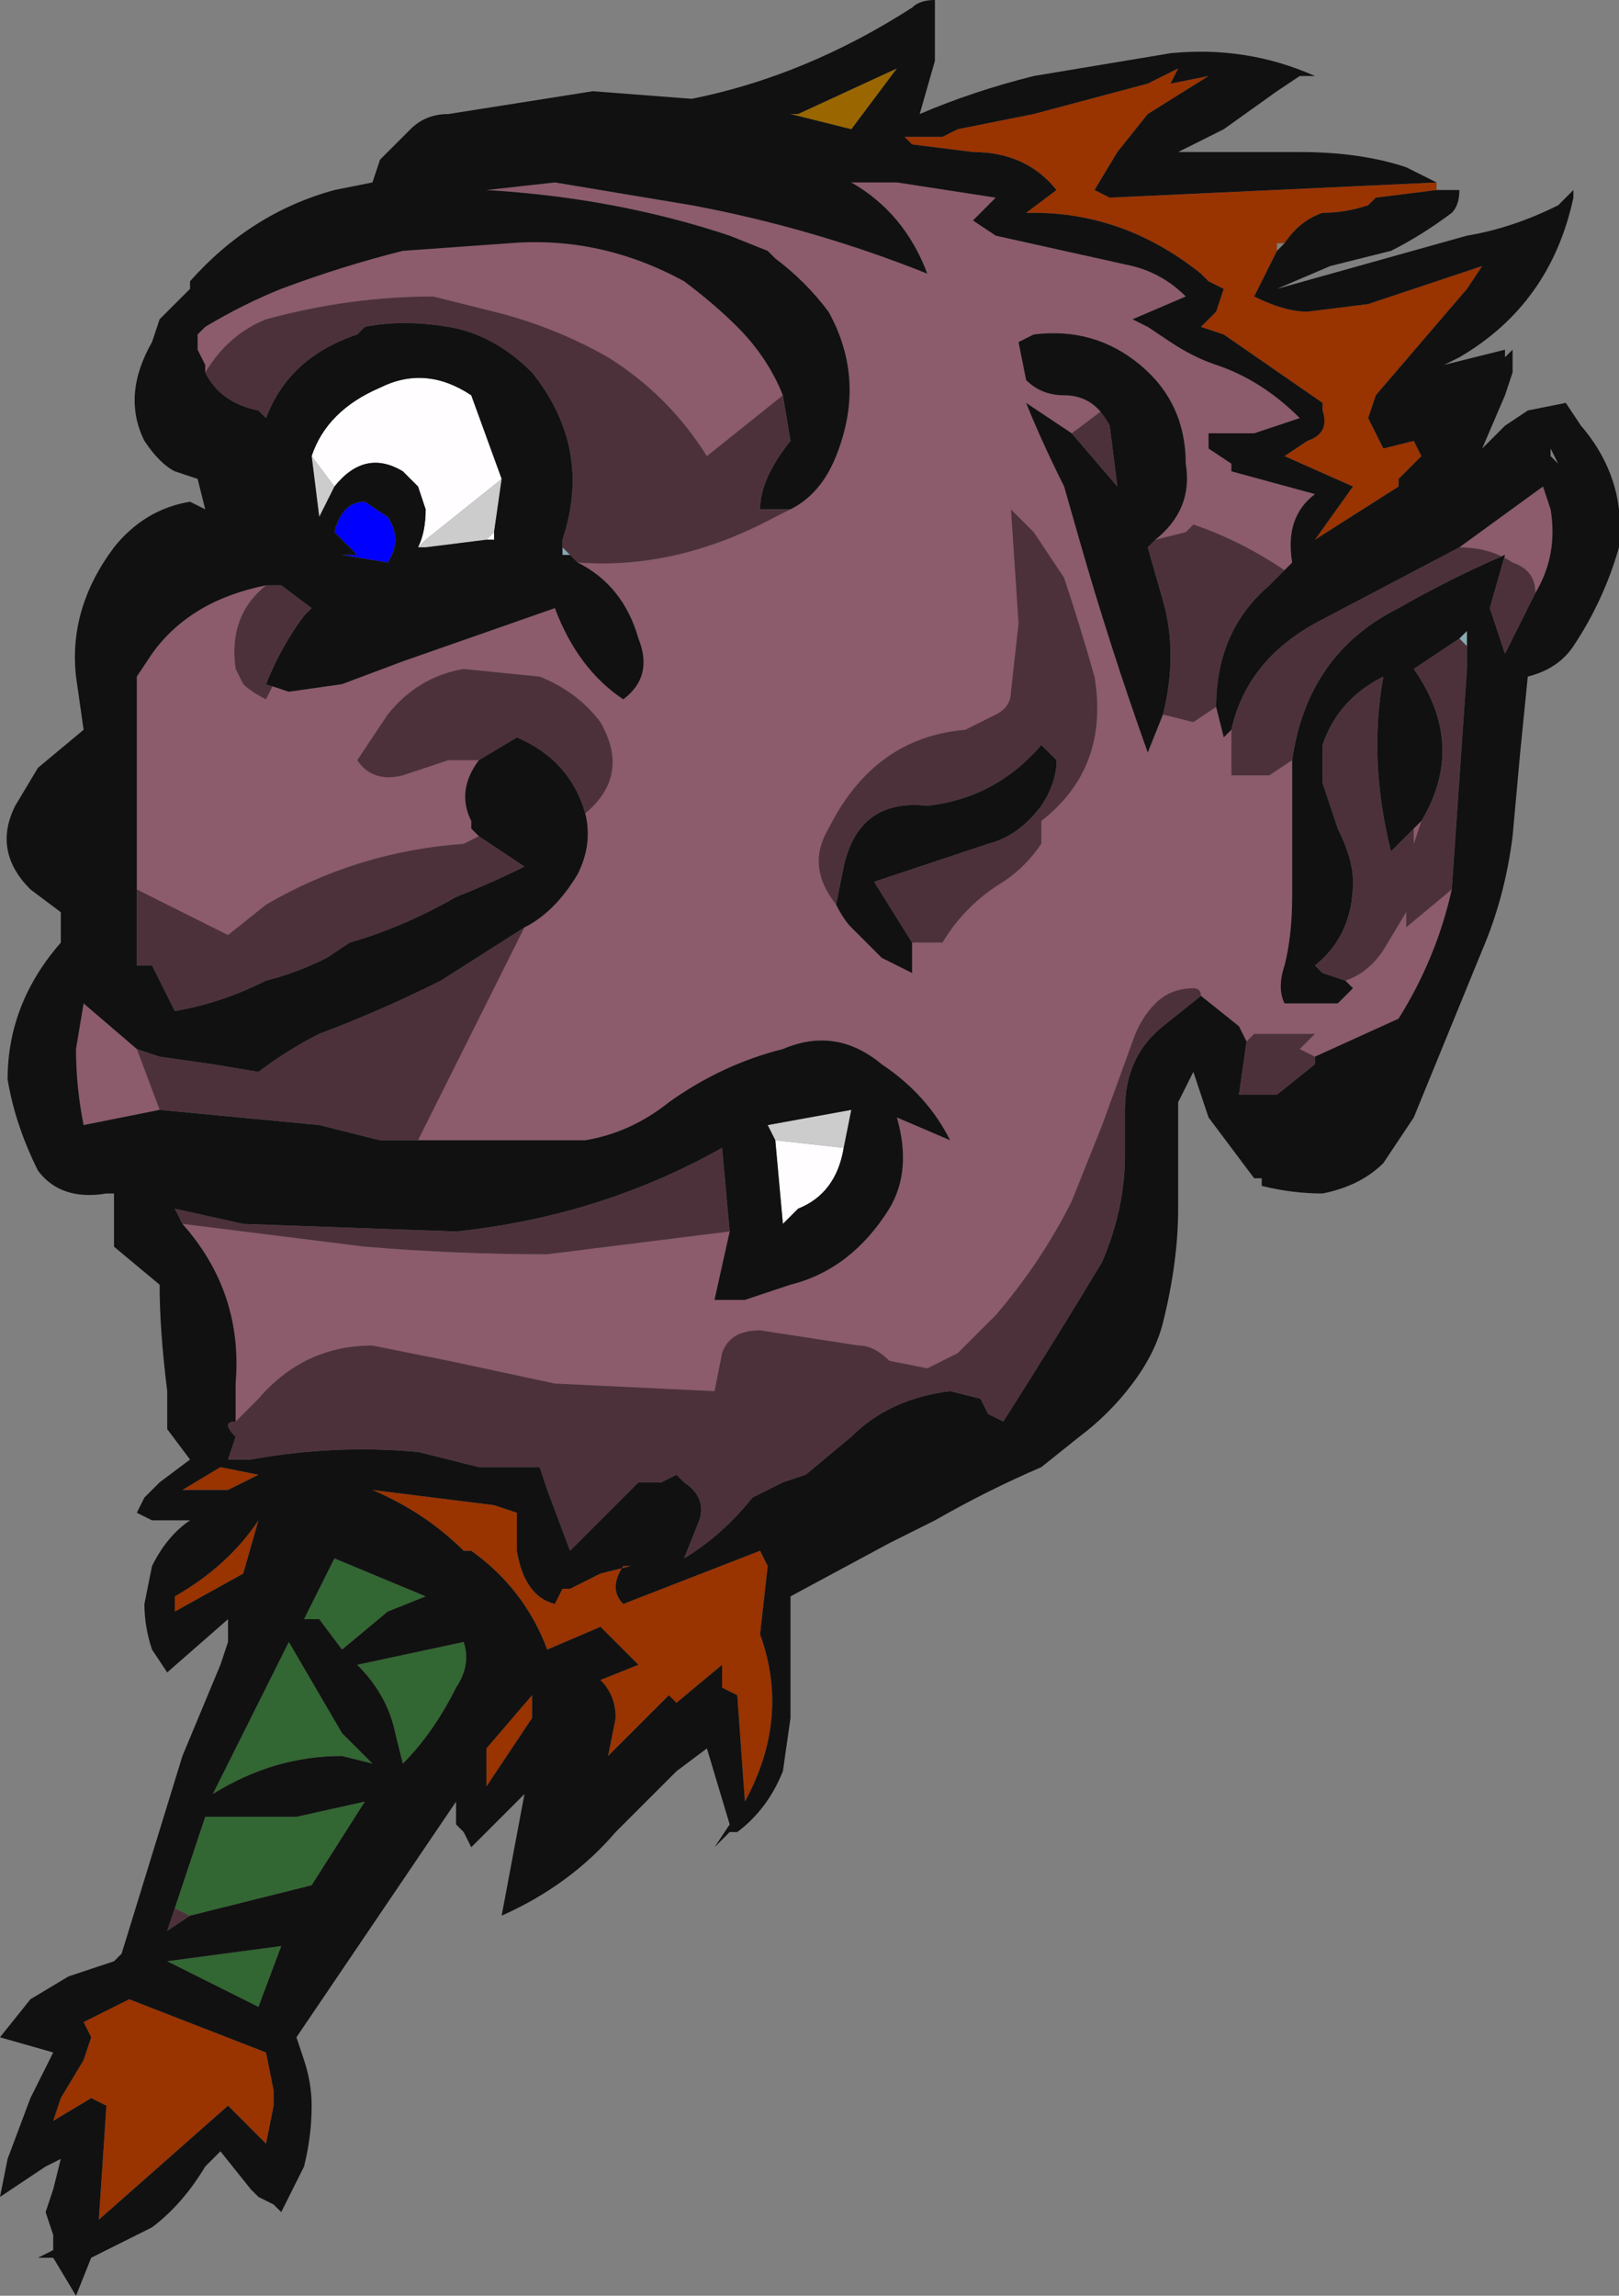 <?xml version="1.0" encoding="UTF-8" standalone="no"?>
<svg xmlns:ffdec="https://www.free-decompiler.com/flash" xmlns:xlink="http://www.w3.org/1999/xlink" ffdec:objectType="frame" height="105.7px" width="74.55px" xmlns="http://www.w3.org/2000/svg">
  <rect width="100%" height="100%" fill="#808080" stroke="none"/>
  <g transform="matrix(1.0, 0.0, 0.0, 1.0, 32.9, 74.55)">
    <use ffdec:characterId="549" height="15.1" transform="matrix(7.0, 0.0, 0.0, 7.0, -32.9, -74.55)" width="10.65" xlink:href="#shape0"/>
  </g>
  <defs>
    <g id="shape0" transform="matrix(1.0, 0.0, 0.0, 1.0, 4.7, 10.65)">
      <path d="M0.85 -3.1 Q0.8 -2.8 0.55 -2.7 L0.45 -2.6 0.4 -3.15 0.85 -3.1 M-2.5 -7.45 L-2.65 -7.65 Q-2.55 -7.95 -2.2 -8.1 -1.9 -8.25 -1.6 -8.05 L-1.4 -7.5 -1.9 -7.1 -1.95 -7.05 Q-1.9 -7.15 -1.9 -7.3 L-1.95 -7.45 Q-2.0 -7.5 -2.05 -7.55 -2.3 -7.7 -2.5 -7.45 M-1.45 -7.15 L-1.45 -7.1 -1.5 -7.1 -1.45 -7.15" fill="#fffdff" fill-rule="evenodd" stroke="none"/>
      <path d="M-2.5 -7.15 Q-2.45 -7.35 -2.3 -7.35 L-2.15 -7.25 Q-2.05 -7.1 -2.15 -6.95 L-2.45 -7.0 -2.35 -7.0 -2.5 -7.15" fill="#0000ff" fill-rule="evenodd" stroke="none"/>
      <path d="M3.7 -8.75 L3.7 -8.75" fill="#cccc7a" fill-rule="evenodd" stroke="none"/>
      <path d="M0.4 -3.15 L0.35 -3.25 0.9 -3.35 0.85 -3.1 0.4 -3.15 M-2.65 -7.65 L-2.5 -7.45 -2.6 -7.25 -2.65 -7.65 M-1.95 -7.05 L-1.9 -7.1 -1.4 -7.5 -1.45 -7.15 -1.5 -7.1 -1.9 -7.05 -1.95 -7.05" fill="#cccccc" fill-rule="evenodd" stroke="none"/>
      <path d="M-1.0 -7.05 L-0.95 -7.0 -1.0 -7.0 -1.0 -7.05 M4.9 -6.45 L4.95 -6.5 4.95 -6.25 4.95 -6.4 4.9 -6.45" fill="#86aab3" fill-rule="evenodd" stroke="none"/>
      <path d="M0.5 -7.3 Q0.7 -7.4 0.8 -7.65 1.0 -8.15 0.75 -8.6 0.6 -8.8 0.4 -8.95 L0.35 -9.0 0.1 -9.1 Q-0.65 -9.35 -1.5 -9.4 L-1.05 -9.45 -0.15 -9.3 Q0.65 -9.15 1.4 -8.85 1.25 -9.25 0.9 -9.45 L1.2 -9.45 1.85 -9.35 1.7 -9.2 1.85 -9.1 2.75 -8.9 Q2.95 -8.85 3.1 -8.7 L2.75 -8.55 2.85 -8.5 3.0 -8.4 Q3.15 -8.3 3.3 -8.25 3.6 -8.15 3.85 -7.9 L3.55 -7.8 3.25 -7.8 3.25 -7.7 3.4 -7.6 3.4 -7.55 3.95 -7.4 Q3.75 -7.25 3.8 -6.95 L3.75 -6.9 Q3.45 -7.1 3.15 -7.2 L3.1 -7.15 2.9 -7.1 Q3.15 -7.3 3.1 -7.6 3.1 -8.0 2.8 -8.25 2.5 -8.5 2.1 -8.45 L2.0 -8.4 2.05 -8.15 Q2.15 -8.05 2.3 -8.05 2.5 -8.05 2.6 -7.85 L2.55 -7.95 2.35 -7.8 2.05 -8.0 Q2.15 -7.75 2.3 -7.45 L2.4 -7.1 Q2.6 -6.4 2.85 -5.7 L2.95 -5.95 3.15 -5.9 3.3 -6.0 3.35 -5.8 3.4 -5.85 3.4 -5.55 3.65 -5.55 3.8 -5.65 3.8 -4.75 Q3.8 -4.5 3.75 -4.3 3.7 -4.15 3.75 -4.05 L4.1 -4.05 4.2 -4.15 4.15 -4.2 Q4.3 -4.25 4.4 -4.4 L4.55 -4.65 4.55 -4.55 4.85 -4.8 Q4.75 -4.35 4.5 -3.95 L3.95 -3.7 3.85 -3.75 3.95 -3.85 3.55 -3.85 3.5 -3.8 3.45 -3.9 3.2 -4.1 Q3.2 -4.15 3.15 -4.15 3.0 -4.15 2.9 -4.05 2.8 -3.95 2.75 -3.8 L2.55 -3.25 2.35 -2.75 Q2.15 -2.35 1.85 -2.0 L1.6 -1.75 Q1.5 -1.7 1.4 -1.65 L1.15 -1.7 Q1.05 -1.8 0.95 -1.8 L0.3 -1.9 Q0.1 -1.9 0.05 -1.75 L0.0 -1.5 -1.05 -1.55 -1.75 -1.7 -2.25 -1.8 Q-2.7 -1.8 -3.0 -1.45 L-3.15 -1.3 -3.15 -1.55 Q-3.1 -2.15 -3.5 -2.6 L-2.3 -2.45 Q-1.7 -2.4 -1.1 -2.4 L0.1 -2.55 0.0 -2.1 0.2 -2.1 0.5 -2.2 Q0.9 -2.3 1.15 -2.7 1.3 -2.95 1.2 -3.3 L1.55 -3.15 Q1.4 -3.45 1.1 -3.65 0.8 -3.9 0.45 -3.75 0.05 -3.65 -0.3 -3.4 -0.55 -3.2 -0.85 -3.15 L-1.95 -3.15 -1.25 -4.55 Q-1.05 -4.65 -0.9 -4.9 -0.8 -5.1 -0.85 -5.3 -0.55 -5.55 -0.75 -5.9 -0.9 -6.1 -1.15 -6.2 L-1.65 -6.25 Q-1.95 -6.2 -2.15 -5.95 L-2.35 -5.65 Q-2.25 -5.5 -2.05 -5.55 L-1.75 -5.65 -1.55 -5.65 Q-1.7 -5.45 -1.6 -5.25 L-1.6 -5.2 -1.55 -5.15 -1.65 -5.1 Q-2.35 -5.05 -2.95 -4.7 L-3.2 -4.5 -3.8 -4.8 -3.8 -6.2 -3.7 -6.35 Q-3.45 -6.7 -2.95 -6.8 -3.2 -6.6 -3.15 -6.25 L-3.1 -6.15 Q-3.05 -6.1 -2.95 -6.05 L-2.9 -6.15 -2.95 -6.15 -2.8 -6.1 -2.45 -6.15 -2.05 -6.3 -1.05 -6.65 Q-0.9 -6.25 -0.6 -6.05 -0.4 -6.2 -0.5 -6.45 -0.6 -6.8 -0.9 -6.95 -0.25 -6.9 0.4 -7.25 L0.5 -7.3 M-3.35 -8.2 L-3.35 -8.25 -3.4 -8.35 -3.4 -8.45 -3.35 -8.5 Q-3.1 -8.65 -2.85 -8.75 -2.45 -8.9 -2.05 -9.0 L-1.35 -9.05 Q-0.75 -9.1 -0.2 -8.8 0.0 -8.65 0.15 -8.5 0.35 -8.3 0.45 -8.05 L-0.05 -7.65 Q-0.3 -8.05 -0.7 -8.3 -1.05 -8.5 -1.45 -8.6 L-1.85 -8.7 Q-2.4 -8.7 -2.95 -8.55 -3.2 -8.45 -3.35 -8.2 M1.3 -4.45 L1.5 -4.45 Q1.65 -4.7 1.9 -4.85 2.05 -4.95 2.15 -5.1 L2.15 -5.25 Q2.6 -5.6 2.5 -6.2 2.4 -6.55 2.3 -6.85 2.2 -7.0 2.1 -7.15 L1.95 -7.3 2.0 -6.55 1.95 -6.1 Q1.95 -6.0 1.85 -5.95 L1.65 -5.85 Q1.05 -5.8 0.75 -5.2 0.6 -4.95 0.8 -4.7 0.85 -4.6 0.9 -4.55 L1.1 -4.35 Q1.2 -4.3 1.3 -4.25 L1.3 -4.45 M4.9 -7.05 L5.45 -7.45 5.5 -7.3 Q5.55 -7.0 5.4 -6.75 5.4 -6.9 5.25 -6.95 5.1 -7.05 4.9 -7.05 M4.6 -5.2 L4.65 -5.25 4.6 -5.1 4.6 -5.2 M-3.8 -3.75 L-3.65 -3.35 -4.15 -3.25 Q-4.2 -3.5 -4.2 -3.75 L-4.15 -4.05 -3.8 -3.75" fill="#8c5b6c" fill-rule="evenodd" stroke="none"/>
      <path d="M0.5 -7.3 L0.4 -7.25 Q-0.25 -6.9 -0.9 -6.95 L-0.95 -7.0 -1.0 -7.05 -1.0 -7.1 Q-0.8 -7.7 -1.2 -8.2 -1.45 -8.45 -1.75 -8.5 -2.05 -8.55 -2.3 -8.5 L-2.35 -8.45 Q-2.8 -8.3 -2.95 -7.9 L-3.0 -7.95 Q-3.25 -8.0 -3.35 -8.2 -3.2 -8.45 -2.95 -8.55 -2.4 -8.7 -1.85 -8.7 L-1.45 -8.6 Q-1.05 -8.5 -0.7 -8.3 -0.3 -8.05 -0.05 -7.65 L0.45 -8.05 0.5 -7.75 Q0.3 -7.5 0.3 -7.3 L0.5 -7.3 M-2.95 -6.15 L-2.9 -6.15 -2.95 -6.05 Q-3.05 -6.1 -3.1 -6.15 L-3.15 -6.25 Q-3.2 -6.6 -2.95 -6.8 L-2.85 -6.8 -2.65 -6.65 -2.7 -6.6 Q-2.85 -6.4 -2.95 -6.15 M-3.8 -4.8 L-3.2 -4.5 -2.95 -4.7 Q-2.35 -5.05 -1.65 -5.1 L-1.55 -5.15 -1.25 -4.95 Q-1.45 -4.85 -1.7 -4.75 -2.05 -4.55 -2.4 -4.45 L-2.55 -4.35 Q-2.75 -4.25 -2.95 -4.2 -3.25 -4.05 -3.55 -4.0 L-3.7 -4.3 -3.8 -4.3 -3.8 -4.8 M-1.55 -5.65 L-1.75 -5.65 -2.05 -5.55 Q-2.25 -5.5 -2.35 -5.65 L-2.15 -5.95 Q-1.95 -6.2 -1.65 -6.25 L-1.15 -6.2 Q-0.9 -6.1 -0.75 -5.9 -0.55 -5.55 -0.85 -5.3 -0.95 -5.65 -1.3 -5.8 L-1.55 -5.65 M-1.25 -4.55 L-1.95 -3.15 -2.2 -3.15 -2.6 -3.25 -3.65 -3.35 -3.8 -3.75 -3.65 -3.7 -3.3 -3.65 -3.0 -3.6 Q-2.8 -3.75 -2.6 -3.85 -2.2 -4.0 -1.8 -4.2 L-1.25 -4.55 M0.1 -2.55 L-1.1 -2.4 Q-1.7 -2.4 -2.3 -2.45 L-3.5 -2.6 -3.55 -2.7 -3.1 -2.6 -1.7 -2.55 Q-0.75 -2.65 0.05 -3.1 L0.1 -2.55 M-3.15 -1.3 L-3.0 -1.45 Q-2.7 -1.8 -2.25 -1.8 L-1.75 -1.7 -1.05 -1.55 0.0 -1.5 0.05 -1.75 Q0.1 -1.9 0.3 -1.9 L0.95 -1.8 Q1.05 -1.8 1.15 -1.7 L1.4 -1.65 Q1.5 -1.7 1.6 -1.75 L1.85 -2.0 Q2.15 -2.35 2.35 -2.75 L2.55 -3.25 2.75 -3.8 Q2.8 -3.95 2.9 -4.05 3.0 -4.15 3.15 -4.15 3.2 -4.15 3.2 -4.1 L2.95 -3.9 Q2.7 -3.7 2.7 -3.35 L2.7 -3.05 Q2.7 -2.7 2.55 -2.35 2.25 -1.85 1.9 -1.3 L1.8 -1.35 1.75 -1.45 1.55 -1.5 Q1.15 -1.45 0.9 -1.2 L0.6 -0.95 0.45 -0.9 Q0.35 -0.85 0.25 -0.8 0.05 -0.55 -0.2 -0.4 L-0.1 -0.65 Q-0.05 -0.8 -0.2 -0.9 L-0.25 -0.95 -0.35 -0.9 -0.5 -0.9 -0.95 -0.45 -1.1 -0.85 -1.15 -1.0 -1.55 -1.0 -1.95 -1.1 Q-2.5 -1.15 -3.05 -1.05 L-3.2 -1.05 -3.15 -1.2 Q-3.25 -1.3 -3.15 -1.3 M3.5 -3.8 L3.55 -3.85 3.95 -3.85 3.85 -3.75 3.95 -3.7 3.95 -3.65 3.7 -3.45 3.45 -3.45 3.5 -3.8 M4.85 -4.8 L4.55 -4.55 4.55 -4.65 4.4 -4.4 Q4.3 -4.25 4.15 -4.2 L4.0 -4.25 3.95 -4.3 Q4.2 -4.5 4.2 -4.85 4.2 -5.0 4.1 -5.2 L4.0 -5.5 4.0 -5.75 Q4.1 -6.05 4.4 -6.2 4.3 -5.65 4.45 -5.05 L4.6 -5.2 4.6 -5.1 4.65 -5.25 Q4.95 -5.75 4.6 -6.25 L4.9 -6.45 4.95 -6.4 4.95 -6.25 4.85 -4.8 M3.8 -5.65 L3.65 -5.55 3.4 -5.55 3.4 -5.85 Q3.5 -6.3 3.95 -6.55 L4.9 -7.05 Q5.1 -7.05 5.25 -6.95 5.4 -6.9 5.4 -6.75 L5.2 -6.35 5.1 -6.65 5.2 -7.0 Q4.85 -6.85 4.5 -6.65 3.9 -6.35 3.8 -5.65 M3.3 -6.0 L3.15 -5.9 2.95 -5.95 Q3.05 -6.35 2.95 -6.7 L2.85 -7.05 2.9 -7.1 3.1 -7.15 3.15 -7.2 Q3.45 -7.1 3.75 -6.9 L3.65 -6.8 Q3.3 -6.5 3.3 -6.0 M2.35 -7.8 L2.55 -7.95 2.6 -7.85 2.65 -7.45 2.35 -7.8 M0.8 -4.7 Q0.6 -4.95 0.75 -5.2 1.05 -5.8 1.65 -5.85 L1.85 -5.95 Q1.95 -6.0 1.95 -6.1 L2.0 -6.55 1.95 -7.3 2.1 -7.15 Q2.2 -7.0 2.3 -6.85 2.4 -6.55 2.5 -6.2 2.6 -5.6 2.15 -5.25 L2.15 -5.1 Q2.05 -4.95 1.9 -4.85 1.65 -4.7 1.5 -4.45 L1.3 -4.45 1.05 -4.85 1.8 -5.1 Q2.0 -5.15 2.15 -5.35 2.25 -5.5 2.25 -5.65 L2.15 -5.75 Q1.85 -5.4 1.4 -5.35 0.95 -5.4 0.85 -4.95 L0.8 -4.7 M-3.45 1.95 L-3.6 2.05 -3.55 1.9 -3.45 1.95" fill="#4d313a" fill-rule="evenodd" stroke="none"/>
      <path d="M0.55 -9.9 L1.2 -10.2 0.9 -9.8 0.5 -9.9 0.55 -9.9" fill="#996600" fill-rule="evenodd" stroke="none"/>
      <path d="M4.75 -9.4 L4.35 -9.35 4.3 -9.3 Q4.15 -9.25 4.0 -9.25 3.85 -9.2 3.75 -9.05 L3.7 -9.05 3.7 -9.0 3.55 -8.7 Q3.75 -8.6 3.9 -8.6 L4.3 -8.65 5.05 -8.9 4.95 -8.75 4.35 -8.05 4.3 -7.9 4.4 -7.7 4.6 -7.75 4.65 -7.65 4.55 -7.55 4.5 -7.5 4.5 -7.45 3.95 -7.1 4.2 -7.45 3.75 -7.65 3.9 -7.75 Q4.05 -7.8 4.0 -7.95 L4.0 -8.0 3.35 -8.45 3.2 -8.5 3.3 -8.6 3.35 -8.75 3.25 -8.8 3.2 -8.85 Q2.7 -9.25 2.1 -9.25 L2.05 -9.25 2.25 -9.4 Q2.05 -9.65 1.7 -9.65 L1.3 -9.7 1.25 -9.75 1.5 -9.75 1.6 -9.8 2.1 -9.9 2.85 -10.1 3.05 -10.2 3.0 -10.1 3.25 -10.15 2.85 -9.9 2.65 -9.65 2.5 -9.4 2.6 -9.35 4.75 -9.45 4.75 -9.4 M0.3 -0.45 L0.35 -0.35 0.3 0.1 Q0.5 0.65 0.2 1.2 L0.15 0.5 0.05 0.45 0.05 0.3 -0.25 0.55 -0.3 0.5 -0.7 0.9 -0.65 0.65 Q-0.65 0.5 -0.75 0.4 L-0.5 0.3 -0.75 0.05 -1.1 0.2 Q-1.25 -0.2 -1.6 -0.45 L-1.65 -0.45 Q-1.9 -0.7 -2.25 -0.85 L-1.45 -0.75 -1.3 -0.7 -1.3 -0.45 Q-1.25 -0.15 -1.05 -0.1 L-1.0 -0.2 -0.95 -0.2 Q-0.85 -0.25 -0.75 -0.3 L-0.55 -0.35 -0.6 -0.35 Q-0.7 -0.2 -0.6 -0.1 L0.3 -0.45 M-3.0 -0.95 L-3.2 -0.85 -3.5 -0.85 -3.25 -1.0 -3.0 -0.95 M-3.55 -0.15 Q-3.2 -0.35 -3.0 -0.65 L-3.1 -0.3 -3.55 -0.05 -3.55 -0.15 M-1.5 0.85 L-1.2 0.5 -1.2 0.65 -1.5 1.1 -1.5 0.85 M-4.1 2.75 L-4.15 2.65 -3.85 2.5 -2.95 2.85 -2.9 3.1 -2.9 3.2 -2.95 3.45 -3.2 3.2 -4.05 3.95 -4.0 3.2 -4.1 3.15 -4.35 3.3 -4.3 3.15 -4.15 2.9 -4.1 2.75" fill="#993300" fill-rule="evenodd" stroke="none"/>
      <path d="M-2.15 -0.05 L-2.45 0.2 -2.6 0.0 -2.7 0.0 -2.5 -0.4 -1.9 -0.15 -2.15 -0.05 M-1.7 0.45 Q-1.85 0.75 -2.05 0.95 L-2.1 0.75 Q-2.15 0.5 -2.35 0.3 L-1.65 0.15 Q-1.6 0.3 -1.7 0.45 M-2.45 0.75 L-2.25 0.95 -2.45 0.9 Q-2.9 0.9 -3.3 1.15 L-2.8 0.15 -2.45 0.75 M-3.55 1.9 L-3.35 1.3 -2.75 1.3 -2.3 1.2 -2.65 1.75 -3.45 1.95 -3.55 1.9 M-3.6 2.25 L-2.85 2.15 -3.0 2.55 -3.6 2.25" fill="#326632" fill-rule="evenodd" stroke="none"/>
      <path d="M3.7 -8.75 L4.95 -9.1 Q5.25 -9.15 5.55 -9.3 L5.65 -9.4 5.65 -9.35 Q5.5 -8.65 4.9 -8.3 L4.8 -8.25 5.2 -8.35 5.2 -8.3 5.25 -8.35 5.25 -8.2 5.2 -8.05 5.05 -7.7 5.2 -7.85 5.35 -7.95 5.6 -8.0 5.7 -7.85 Q6.0 -7.5 5.95 -7.05 5.85 -6.7 5.65 -6.4 5.55 -6.25 5.35 -6.2 L5.3 -5.7 5.25 -5.15 Q5.2 -4.75 5.05 -4.4 L4.6 -3.3 4.4 -3.0 Q4.25 -2.85 4.0 -2.8 3.8 -2.8 3.6 -2.85 L3.6 -2.9 3.55 -2.9 3.25 -3.3 3.15 -3.6 3.05 -3.4 3.05 -2.7 Q3.05 -2.35 2.95 -1.95 2.9 -1.75 2.75 -1.55 2.6 -1.35 2.4 -1.2 L2.15 -1.0 Q1.8 -0.85 1.45 -0.65 L1.15 -0.5 0.5 -0.15 0.5 0.65 0.45 1.0 Q0.35 1.25 0.15 1.4 L0.1 1.4 0.0 1.5 0.1 1.35 -0.05 0.85 -0.25 1.0 -0.65 1.4 Q-0.95 1.75 -1.4 1.95 L-1.25 1.15 -1.6 1.5 -1.65 1.4 -1.7 1.35 -1.7 1.2 -2.75 2.75 -2.7 2.9 Q-2.65 3.05 -2.65 3.2 -2.65 3.4 -2.7 3.6 L-2.85 3.9 -2.9 3.85 -3.0 3.8 -3.05 3.75 -3.25 3.5 -3.35 3.6 Q-3.5 3.85 -3.7 4.0 L-4.1 4.2 -4.2 4.45 -4.35 4.2 -4.45 4.2 -4.35 4.15 -4.35 4.05 -4.4 3.9 -4.35 3.75 -4.3 3.55 -4.4 3.6 -4.7 3.8 -4.65 3.55 -4.5 3.15 -4.35 2.85 -4.7 2.75 -4.5 2.5 -4.25 2.35 -3.95 2.25 -3.9 2.2 -3.5 0.9 -3.25 0.3 -3.2 0.15 -3.2 0.0 -3.6 0.35 -3.7 0.2 Q-3.75 0.05 -3.75 -0.1 L-3.7 -0.35 Q-3.6 -0.55 -3.45 -0.65 L-3.7 -0.65 -3.8 -0.7 -3.75 -0.8 -3.65 -0.9 -3.45 -1.05 -3.6 -1.25 -3.6 -1.5 Q-3.65 -1.9 -3.65 -2.2 L-3.95 -2.45 -3.95 -2.8 -4.0 -2.8 Q-4.3 -2.75 -4.45 -2.95 -4.6 -3.25 -4.65 -3.55 -4.65 -4.05 -4.3 -4.45 L-4.3 -4.65 -4.5 -4.8 Q-4.75 -5.05 -4.6 -5.35 L-4.45 -5.6 -4.15 -5.85 -4.2 -6.2 Q-4.25 -6.65 -3.95 -7.05 -3.75 -7.3 -3.45 -7.35 L-3.35 -7.3 -3.4 -7.5 -3.55 -7.55 Q-3.65 -7.6 -3.75 -7.75 -3.9 -8.05 -3.7 -8.4 L-3.65 -8.55 -3.45 -8.75 -3.45 -8.8 Q-3.05 -9.25 -2.5 -9.4 L-2.25 -9.45 -2.2 -9.6 -2.0 -9.8 Q-1.9 -9.9 -1.75 -9.9 L-0.8 -10.05 -0.15 -10.0 Q0.6 -10.15 1.3 -10.6 1.35 -10.65 1.45 -10.65 L1.45 -10.25 1.35 -9.9 Q1.7 -10.05 2.1 -10.15 L3.0 -10.3 Q3.5 -10.35 3.95 -10.15 L3.85 -10.15 3.7 -10.05 3.35 -9.8 3.05 -9.65 3.85 -9.65 Q4.25 -9.65 4.55 -9.55 L4.75 -9.45 2.6 -9.35 2.5 -9.4 2.65 -9.65 2.85 -9.9 3.25 -10.15 3.0 -10.1 3.05 -10.2 2.85 -10.1 2.1 -9.9 1.6 -9.8 1.5 -9.75 1.25 -9.75 1.3 -9.7 1.7 -9.65 Q2.05 -9.65 2.25 -9.4 L2.05 -9.25 2.1 -9.25 Q2.7 -9.25 3.2 -8.85 L3.25 -8.8 3.35 -8.75 3.3 -8.6 3.2 -8.5 3.35 -8.45 4.0 -8.0 4.0 -7.95 Q4.05 -7.8 3.9 -7.75 L3.75 -7.65 4.2 -7.45 3.95 -7.1 4.5 -7.45 4.5 -7.5 4.55 -7.55 4.65 -7.65 4.6 -7.75 4.4 -7.7 4.3 -7.9 4.35 -8.05 4.95 -8.75 5.05 -8.9 4.3 -8.65 3.9 -8.6 Q3.75 -8.6 3.55 -8.7 L3.7 -9.0 3.75 -9.05 Q3.85 -9.2 4.0 -9.25 4.15 -9.25 4.3 -9.3 L4.35 -9.35 4.75 -9.4 4.9 -9.4 Q4.9 -9.3 4.85 -9.25 4.65 -9.1 4.45 -9.0 L4.05 -8.9 3.7 -8.75 3.7 -8.75 M4.95 -8.75 L4.95 -8.75 M3.75 -6.9 L3.8 -6.95 Q3.75 -7.25 3.95 -7.4 L3.4 -7.55 3.4 -7.6 3.25 -7.7 3.25 -7.8 3.55 -7.8 3.85 -7.9 Q3.6 -8.15 3.3 -8.25 3.15 -8.3 3.0 -8.4 L2.85 -8.5 2.75 -8.55 3.1 -8.7 Q2.95 -8.85 2.75 -8.9 L1.85 -9.1 1.7 -9.2 1.85 -9.35 1.2 -9.45 0.9 -9.45 Q1.25 -9.25 1.4 -8.85 0.65 -9.15 -0.15 -9.3 L-1.05 -9.45 -1.5 -9.4 Q-0.65 -9.35 0.1 -9.1 L0.35 -9.0 0.4 -8.95 Q0.6 -8.8 0.75 -8.6 1.0 -8.15 0.8 -7.65 0.7 -7.4 0.5 -7.3 L0.3 -7.3 Q0.3 -7.5 0.5 -7.75 L0.45 -8.05 Q0.35 -8.3 0.15 -8.5 0.0 -8.65 -0.2 -8.8 -0.75 -9.1 -1.35 -9.05 L-2.05 -9.0 Q-2.45 -8.9 -2.85 -8.75 -3.1 -8.65 -3.35 -8.5 L-3.4 -8.45 -3.4 -8.35 -3.35 -8.25 -3.35 -8.2 Q-3.25 -8.0 -3.0 -7.95 L-2.95 -7.9 Q-2.8 -8.3 -2.35 -8.45 L-2.3 -8.5 Q-2.05 -8.55 -1.75 -8.5 -1.45 -8.45 -1.2 -8.2 -0.8 -7.7 -1.0 -7.1 L-1.0 -7.05 -1.0 -7.0 -0.95 -7.0 -0.9 -6.95 Q-0.6 -6.8 -0.5 -6.45 -0.4 -6.2 -0.6 -6.05 -0.9 -6.25 -1.05 -6.65 L-2.05 -6.3 -2.45 -6.15 -2.8 -6.1 -2.95 -6.15 Q-2.85 -6.4 -2.7 -6.6 L-2.65 -6.65 -2.85 -6.8 -2.95 -6.8 Q-3.45 -6.7 -3.7 -6.35 L-3.8 -6.2 -3.8 -4.8 -3.8 -4.3 -3.7 -4.3 -3.55 -4.0 Q-3.25 -4.05 -2.95 -4.2 -2.75 -4.25 -2.55 -4.35 L-2.4 -4.45 Q-2.05 -4.55 -1.7 -4.75 -1.45 -4.85 -1.25 -4.95 L-1.55 -5.15 -1.6 -5.2 -1.6 -5.25 Q-1.7 -5.45 -1.55 -5.65 L-1.3 -5.8 Q-0.95 -5.65 -0.85 -5.3 -0.8 -5.1 -0.9 -4.9 -1.05 -4.65 -1.25 -4.55 L-1.8 -4.2 Q-2.2 -4.0 -2.6 -3.85 -2.8 -3.75 -3.0 -3.6 L-3.3 -3.65 -3.65 -3.7 -3.8 -3.75 -4.15 -4.05 -4.2 -3.75 Q-4.2 -3.5 -4.15 -3.25 L-3.65 -3.35 -2.6 -3.25 -2.2 -3.15 -1.95 -3.15 -0.85 -3.15 Q-0.55 -3.2 -0.3 -3.4 0.05 -3.65 0.45 -3.75 0.8 -3.9 1.1 -3.65 1.4 -3.45 1.55 -3.15 L1.2 -3.3 Q1.3 -2.95 1.15 -2.7 0.9 -2.3 0.5 -2.2 L0.2 -2.1 0.0 -2.1 0.1 -2.55 0.05 -3.1 Q-0.75 -2.65 -1.7 -2.55 L-3.1 -2.6 -3.55 -2.7 -3.5 -2.6 Q-3.1 -2.15 -3.15 -1.55 L-3.15 -1.3 Q-3.25 -1.3 -3.15 -1.2 L-3.2 -1.05 -3.05 -1.05 Q-2.5 -1.15 -1.95 -1.1 L-1.55 -1.0 -1.15 -1.0 -1.1 -0.85 -0.95 -0.45 -0.5 -0.9 -0.35 -0.9 -0.25 -0.95 -0.2 -0.9 Q-0.05 -0.8 -0.1 -0.65 L-0.2 -0.4 Q0.05 -0.55 0.25 -0.8 0.35 -0.85 0.45 -0.9 L0.6 -0.95 0.9 -1.2 Q1.15 -1.45 1.55 -1.5 L1.75 -1.45 1.8 -1.35 1.9 -1.3 Q2.25 -1.85 2.55 -2.35 2.7 -2.7 2.7 -3.05 L2.7 -3.35 Q2.7 -3.7 2.95 -3.9 L3.2 -4.1 3.45 -3.9 3.5 -3.8 3.45 -3.45 3.7 -3.45 3.95 -3.65 3.95 -3.7 4.5 -3.95 Q4.75 -4.35 4.85 -4.8 L4.95 -6.25 4.95 -6.5 4.9 -6.45 4.6 -6.25 Q4.95 -5.75 4.65 -5.25 L4.6 -5.2 4.45 -5.05 Q4.3 -5.65 4.4 -6.2 4.1 -6.05 4.0 -5.75 L4.0 -5.5 4.1 -5.2 Q4.2 -5.0 4.2 -4.85 4.2 -4.5 3.95 -4.3 L4.0 -4.25 4.15 -4.2 4.2 -4.15 4.1 -4.05 3.75 -4.05 Q3.7 -4.15 3.75 -4.3 3.8 -4.5 3.8 -4.75 L3.8 -5.65 Q3.9 -6.35 4.5 -6.65 4.85 -6.85 5.2 -7.0 L5.1 -6.65 5.2 -6.35 5.4 -6.75 Q5.55 -7.0 5.5 -7.3 L5.45 -7.45 4.9 -7.05 3.95 -6.55 Q3.5 -6.3 3.4 -5.85 L3.35 -5.8 3.3 -6.0 Q3.3 -6.5 3.65 -6.8 L3.75 -6.9 M2.95 -5.95 L2.85 -5.7 Q2.6 -6.4 2.4 -7.1 L2.3 -7.45 Q2.15 -7.75 2.05 -8.0 L2.35 -7.8 2.65 -7.45 2.6 -7.85 Q2.5 -8.05 2.3 -8.05 2.15 -8.05 2.05 -8.15 L2.0 -8.4 2.1 -8.45 Q2.5 -8.5 2.8 -8.25 3.1 -8.0 3.1 -7.6 3.15 -7.3 2.9 -7.1 L2.85 -7.05 2.95 -6.7 Q3.05 -6.35 2.95 -5.95 M0.5 -9.9 L0.9 -9.8 1.2 -10.2 0.55 -9.9 0.5 -9.9 M0.8 -4.7 L0.85 -4.95 Q0.95 -5.4 1.4 -5.35 1.85 -5.4 2.15 -5.75 L2.25 -5.65 Q2.25 -5.5 2.15 -5.35 2.0 -5.15 1.8 -5.1 L1.05 -4.85 1.3 -4.45 1.3 -4.25 Q1.2 -4.3 1.1 -4.35 L0.9 -4.55 Q0.85 -4.6 0.8 -4.7 M5.5 -7.65 L5.55 -7.6 5.5 -7.7 5.5 -7.65 M0.85 -3.1 L0.9 -3.35 0.35 -3.25 0.4 -3.15 0.45 -2.6 0.55 -2.7 Q0.8 -2.8 0.85 -3.1 M0.3 -0.45 L-0.6 -0.1 Q-0.7 -0.2 -0.6 -0.35 L-0.55 -0.35 -0.75 -0.3 Q-0.85 -0.25 -0.95 -0.2 L-1.0 -0.2 -1.05 -0.1 Q-1.25 -0.15 -1.3 -0.45 L-1.3 -0.7 -1.45 -0.75 -2.25 -0.85 Q-1.9 -0.7 -1.65 -0.45 L-1.6 -0.45 Q-1.25 -0.2 -1.1 0.2 L-0.75 0.05 -0.5 0.3 -0.75 0.4 Q-0.65 0.5 -0.65 0.65 L-0.7 0.9 -0.3 0.5 -0.25 0.55 0.05 0.3 0.05 0.45 0.15 0.5 0.2 1.2 Q0.5 0.65 0.3 0.1 L0.35 -0.35 0.3 -0.45 M-2.65 -7.65 L-2.6 -7.25 -2.5 -7.45 Q-2.3 -7.7 -2.05 -7.55 -2.0 -7.5 -1.95 -7.45 L-1.9 -7.3 Q-1.9 -7.15 -1.95 -7.05 L-1.9 -7.05 -1.5 -7.1 -1.45 -7.1 -1.45 -7.15 -1.4 -7.5 -1.6 -8.05 Q-1.9 -8.25 -2.2 -8.1 -2.55 -7.95 -2.65 -7.65 M-2.5 -7.15 L-2.35 -7.0 -2.45 -7.0 -2.15 -6.95 Q-2.05 -7.1 -2.15 -7.25 L-2.3 -7.35 Q-2.45 -7.35 -2.5 -7.15 M-3.55 -0.15 L-3.55 -0.05 -3.1 -0.3 -3.0 -0.65 Q-3.2 -0.35 -3.55 -0.15 M-3.0 -0.95 L-3.25 -1.0 -3.5 -0.85 -3.2 -0.85 -3.0 -0.95 M-2.15 -0.05 L-1.9 -0.15 -2.5 -0.4 -2.7 0.0 -2.6 0.0 -2.45 0.2 -2.15 -0.05 M-1.5 0.85 L-1.5 1.1 -1.2 0.65 -1.2 0.5 -1.5 0.85 M-3.45 1.95 L-2.65 1.75 -2.3 1.2 -2.75 1.3 -3.35 1.3 -3.55 1.9 -3.6 2.05 -3.45 1.95 M-2.45 0.75 L-2.8 0.15 -3.3 1.15 Q-2.9 0.9 -2.45 0.9 L-2.25 0.95 -2.45 0.75 M-1.7 0.45 Q-1.6 0.3 -1.65 0.15 L-2.35 0.3 Q-2.15 0.5 -2.1 0.75 L-2.05 0.95 Q-1.85 0.75 -1.7 0.45 M-3.6 2.25 L-3.0 2.55 -2.85 2.15 -3.6 2.25 M-4.1 2.75 L-4.15 2.9 -4.3 3.15 -4.35 3.3 -4.1 3.15 -4.0 3.2 -4.05 3.95 -3.2 3.2 -2.95 3.45 -2.9 3.2 -2.9 3.1 -2.95 2.85 -3.85 2.5 -4.15 2.65 -4.1 2.75" fill="#111111" fill-rule="evenodd" stroke="none"/>
    </g>
  </defs>
</svg>
